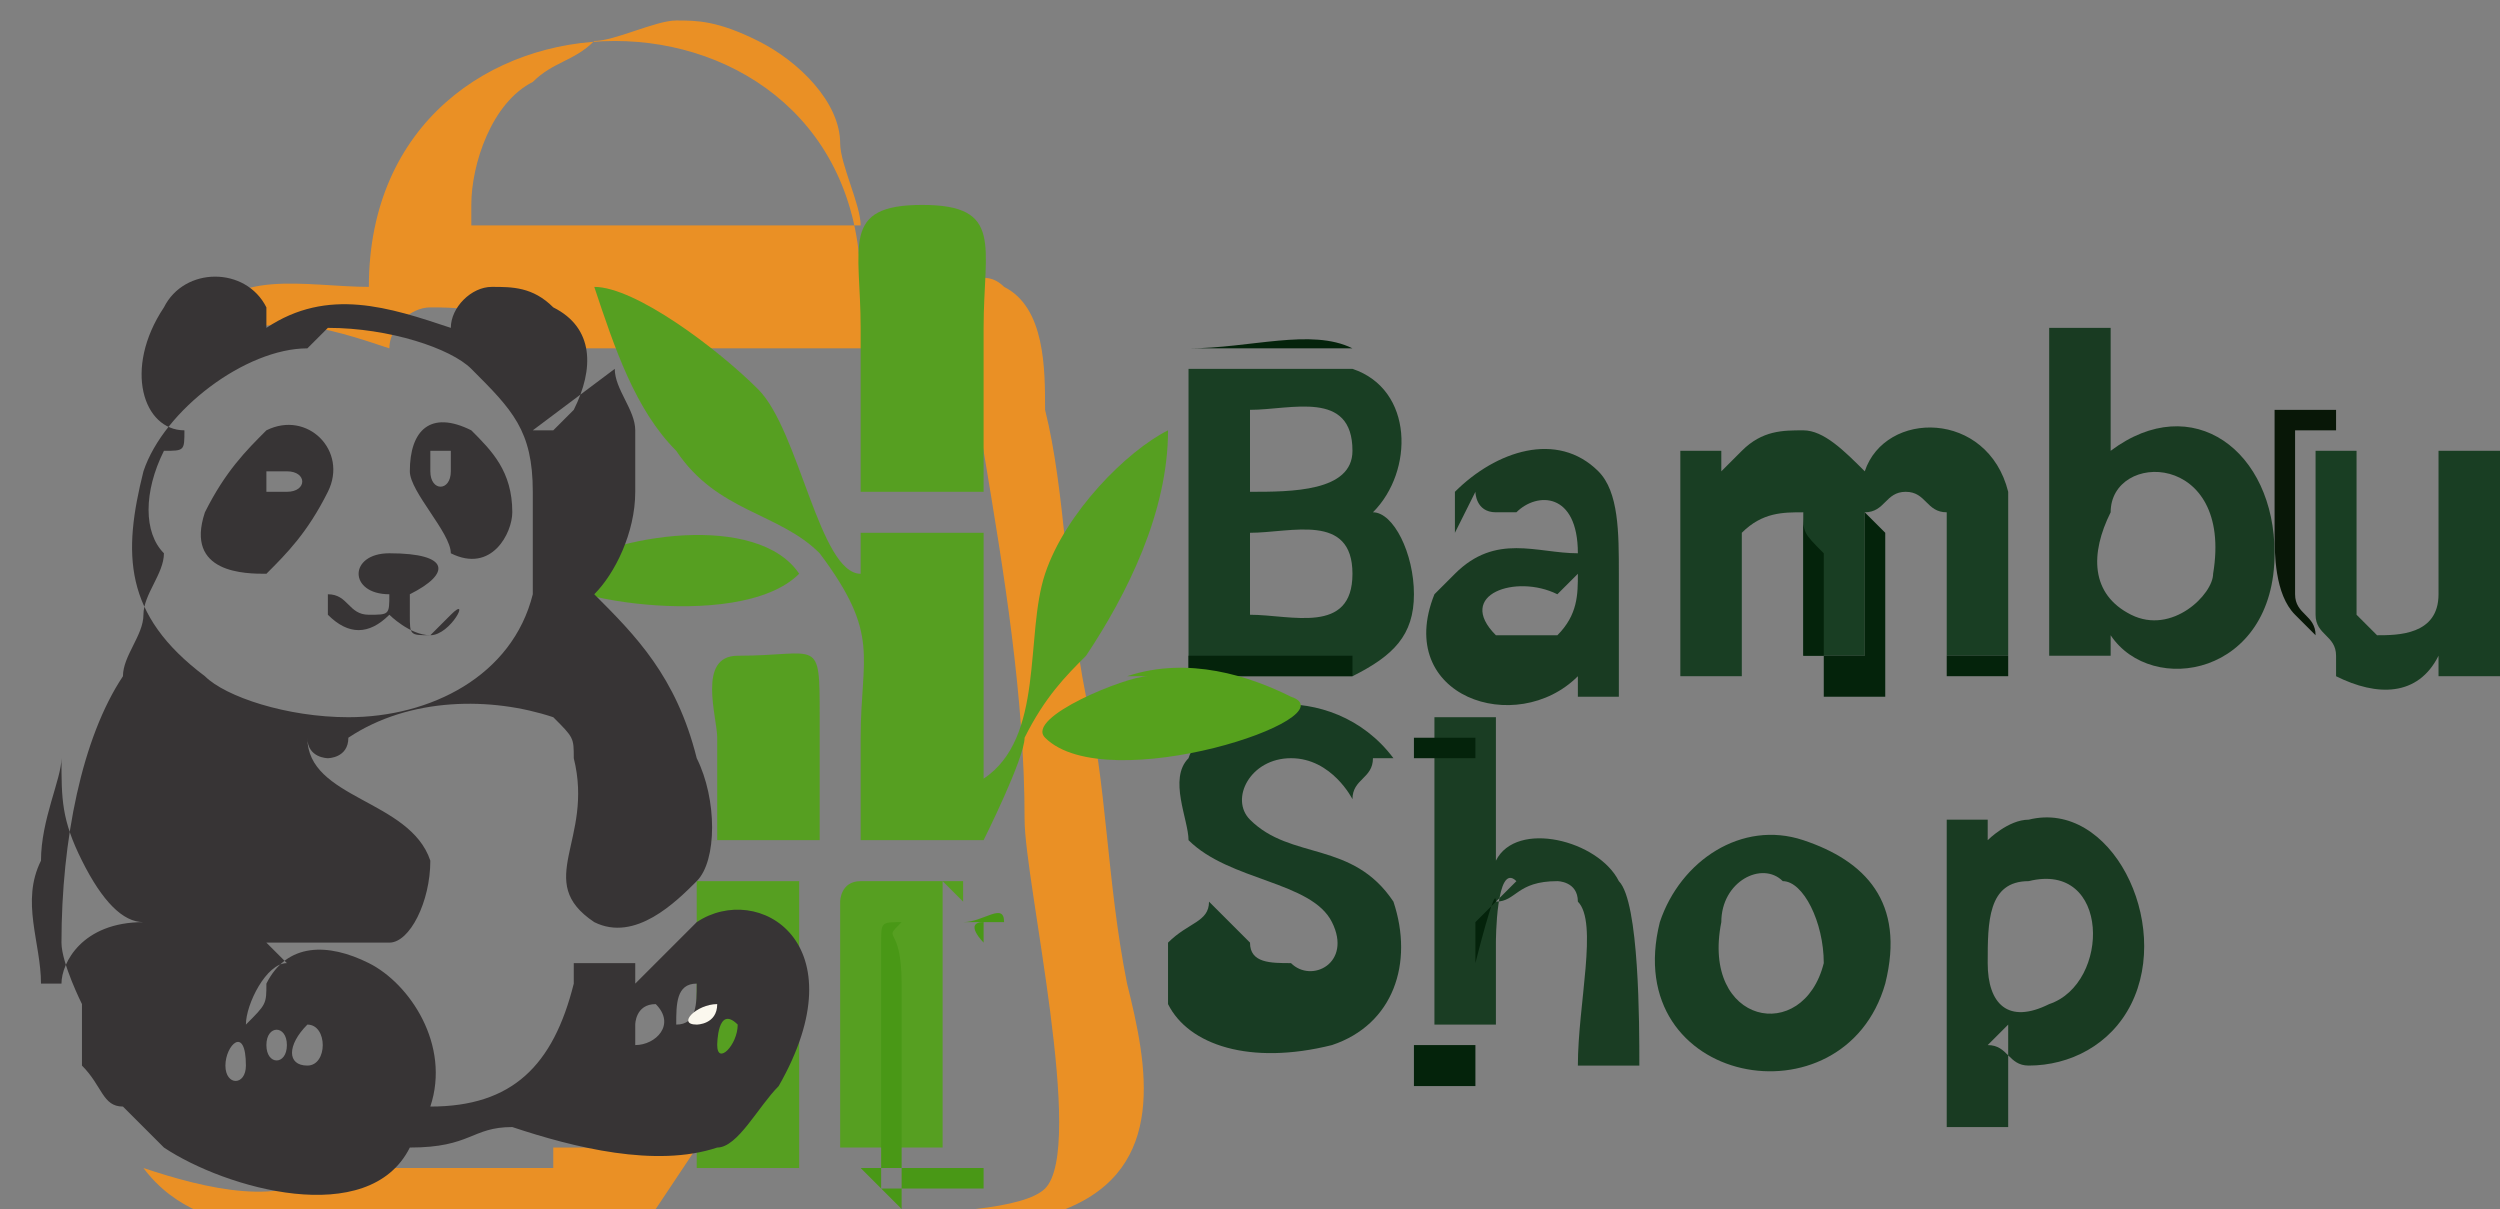 <?xml version="1.0" encoding="UTF-8"?>
<!DOCTYPE svg PUBLIC "-//W3C//DTD SVG 1.1//EN" "http://www.w3.org/Graphics/SVG/1.1/DTD/svg11.dtd">
<!-- Creator: CorelDRAW X6 -->
<svg xmlns="http://www.w3.org/2000/svg" xml:space="preserve" width="122px" height="59px" version="1.1" style="shape-rendering:geometricPrecision; text-rendering:geometricPrecision; image-rendering:optimizeQuality; fill-rule:evenodd; clip-rule:evenodd"
viewBox="0 0 122 59"
 xmlns:xlink="http://www.w3.org/1999/xlink">
 <rect x="0" y="0" width="122" height="59" fill="#808080" stroke="none"/>
 <defs>
  <style type="text/css">
   <![CDATA[
    .fil11 {fill:#373435}
    .fil7 {fill:#021505}
    .fil6 {fill:#04230B}
    .fil8 {fill:#081707}
    .fil2 {fill:#183C23}
    .fil4 {fill:#193B22}
    .fil3 {fill:#193E23}
    .fil5 {fill:#1A3D23}
    .fil10 {fill:#499816}
    .fil1 {fill:#569F21}
    .fil9 {fill:#56A11D}
    .fil0 {fill:#EA9025}
    .fil12 {fill:#FBF8EE}
   ]]>
  </style>
 </defs>
 <g id="Capa_x0020_1">
  <g id="_467799848">
   <path class="fil0" d="M34 56c-1,0 -4,0 -5,0l-2 0 0 0 0 0 0 1 -5 0c-2,0 -4,0 -6,0 -2,2 -6,1 -9,0 3,4 9,3 13,2 5,0 30,0 32,0 5,-2 4,-7 3,-11 -1,-5 -1,-10 -2,-14 -1,-5 -1,-10 -2,-14 0,-2 0,-5 -2,-6 -1,-1 -2,0 -4,0 0,0 -4,0 -3,0 0,-16 -24,-16 -24,0 -3,0 -7,-1 -8,2 0,0 0,0 0,0 0,0 0,1 0,1 3,-2 6,-1 9,0l0 0c0,-1 1,-2 2,-2 1,0 3,0 3,1 0,0 1,1 1,1 7,0 15,0 18,0 5,0 4,0 5,5 1,6 2,12 2,18 0,3 3,16 1,18 -2,2 -16,1 -19,1zm7 -45l-18 0 0 0 0 0 0 -1c0,-2 1,-5 3,-6 1,-1 2,-1 3,-2 1,0 3,-1 4,-1 1,0 2,0 4,1 2,1 4,3 4,5 0,1 1,3 1,4 -1,0 -18,0 -18,0 1,0 18,0 18,0z"/>
   <path class="fil1" d="M48 41c0,0 2,-4 2,-5 1,-2 2,-3 3,-4 2,-3 4,-7 4,-11 -2,1 -5,4 -6,7 -1,3 0,8 -3,10 0,-1 0,-11 0,-12l-6 0 0 2c-2,0 -3,-7 -5,-9 -2,-2 -6,-5 -8,-5 1,3 2,6 4,8 2,3 5,3 7,5 3,4 2,5 2,9 0,1 0,5 0,5 0,0 5,0 6,0z"/>
   <path class="fil2" d="M57 49c1,2 4,3 8,2 3,-1 4,-4 3,-7 -2,-3 -5,-2 -7,-4 -1,-1 0,-3 2,-3 2,0 3,2 3,2 0,-1 1,-1 1,-2l1 0c-3,-4 -9,-3 -10,0 -1,1 0,3 0,4 2,2 6,2 7,4 1,2 -1,3 -2,2 -1,0 -2,0 -2,-1 0,0 0,0 -1,-1l-1 -1c0,1 -1,1 -2,2z"/>
   <path class="fil3" d="M61 30l0 -4c2,0 5,-1 5,2 0,3 -3,2 -5,2zm0 -10c2,0 5,-1 5,2 0,2 -3,2 -5,2l0 -4zm5 13c2,-1 3,-2 3,-4 0,-2 -1,-4 -2,-4 2,-2 2,-6 -1,-7 -1,0 0,0 -2,0l-6 0 0 15 8 0z"/>
   <path class="fil3" d="M84 23l0 -1 -2 0 0 11 3 0 0 -7c0,-1 0,-1 0,0 0,0 0,0 0,0 0,0 0,0 0,0 1,-1 2,-1 3,-1 0,0 0,0 0,0 0,0 0,0 0,0 0,0 0,0 0,1 0,1 0,2 0,2 0,1 0,3 0,4l3 0c0,-1 0,-5 0,-6 0,0 0,0 0,-1 0,-1 0,-1 0,0 1,0 1,-1 2,-1 1,0 1,1 2,1 0,-1 0,3 0,3 0,1 0,3 0,4l3 0c0,-2 0,-6 0,-7 0,-1 0,-1 0,-1 -1,-4 -6,-4 -7,-1 -1,-1 -2,-2 -3,-2 -1,0 -2,0 -3,1 0,0 0,0 -1,1z"/>
   <path class="fil4" d="M108 28c0,1 -2,3 -4,2 -2,-1 -2,-3 -1,-5 0,-3 6,-3 5,3zm-5 3c2,3 8,2 8,-4 0,-5 -4,-8 -8,-5l0 -6 -3 0 0 16 3 0 0 -1z"/>
   <path class="fil4" d="M99 43c4,-1 4,5 1,6 -2,1 -3,0 -3,-2 0,-2 0,-4 2,-4zm-2 8c0,0 0,0 0,0 1,0 1,1 2,1 2,0 4,-1 5,-3 2,-4 -1,-10 -5,-9 -1,0 -2,1 -2,1l0 -1c0,0 0,0 0,0l-2 0 0 15 3 0 0 -5 0 0z"/>
   <path class="fil5" d="M73 44c1,0 1,-1 3,-1 0,0 1,0 1,1 1,1 0,5 0,8l3 0c0,-2 0,-8 -1,-9 -1,-2 -5,-3 -6,-1l0 -6c0,0 0,0 0,0l0 1c0,1 0,4 0,4 0,-1 0,-4 0,-6l-3 0 0 15c1,0 2,0 3,0 0,-1 0,-3 0,-4 0,0 0,-4 1,-3z"/>
   <path class="fil4" d="M77 28c0,1 0,2 -1,3 -1,0 -2,0 -3,0 -2,-2 1,-3 3,-2zm-5 -4c0,0 0,1 1,1 0,0 0,0 0,0l0 0c0,0 0,0 1,0 1,-1 3,-1 3,2 -2,0 -4,-1 -6,1 0,0 0,0 -1,1 -2,5 4,7 7,4l0 1 2 0c0,-2 0,-4 0,-6 0,-2 0,-4 -1,-5 0,0 0,0 0,0 -2,-2 -5,-1 -7,1 0,0 0,0 0,1 0,0 0,0 0,1z"/>
   <path class="fil3" d="M89 47c-1,4 -6,3 -5,-2 0,-2 2,-3 3,-2 1,0 2,2 2,4zm3 1c1,-4 -1,-6 -4,-7 -3,-1 -6,1 -7,4 -2,8 9,10 11,3z"/>
   <path class="fil3" d="M115 29c0,1 0,0 0,0l0 -7 -2 0c0,2 0,6 0,8 0,1 1,1 1,2 0,0 0,0 0,1 2,1 4,1 5,-1l0 1 3 0 0 -11 -3 0c0,2 0,5 0,7 0,2 -2,2 -3,2 0,0 0,0 -1,-1 0,0 0,0 0,0 0,0 0,0 0,0z"/>
   <path class="fil6" d="M73 44c0,-1 -1,3 -1,3 0,1 0,3 0,4 -1,0 -2,0 -3,0l0 -15 3 0c0,1 0,4 0,6 0,-1 0,-3 0,-4l0 -1c0,0 0,0 0,0 0,0 0,0 0,0l-3 0 0 16 3 0c0,-2 0,-5 0,-6 0,-1 0,-1 0,-2z"/>
   <path class="fil6" d="M66 32l-8 0 0 -15 6 0c1,0 1,0 2,0 -2,-1 -5,0 -8,0l0 16c2,0 6,0 8,0z"/>
   <path class="fil6" d="M95 25l0 8 3 0c0,-1 0,-8 0,-9 0,0 0,0 0,1 0,1 0,6 0,7l-3 0c0,-1 0,-3 0,-4 0,0 0,-4 0,-3z"/>
   <path class="fil6" d="M91 25c0,0 0,0 0,0 0,0 0,1 0,1 0,2 0,5 0,6l-3 0c0,-1 0,-3 0,-4 0,-1 0,-2 0,-2 0,0 0,-1 0,-1 0,0 0,0 0,0 0,0 0,0 0,0 0,1 0,1 1,2l0 7 3 0 0 -8z"/>
   <path class="fil7" d="M85 25c0,0 0,0 0,0l0 7 -3 0 0 -11 2 0 0 1 0 -1 -2 0 0 11 3 0 0 -7z"/>
   <path class="fil8" d="M113 31c0,-1 -1,-1 -1,-2 0,-2 0,-6 0,-8l2 0 0 7c0,1 0,1 0,0l0 -8 -3 0c0,2 0,4 0,6 0,1 0,3 1,4 0,0 0,0 0,0z"/>
   <path class="fil9" d="M56 33c-1,0 -6,2 -5,3 3,3 15,-1 12,-2 -2,-1 -5,-2 -8,-1z"/>
   <polygon class="fil1" points="34,57 39,57 39,56 39,43 39,43 34,43 34,43 "/>
   <path class="fil1" d="M42 24l6 0c0,0 0,-7 0,-8 0,-4 1,-6 -3,-6 -4,0 -3,2 -3,6 0,1 0,8 0,8z"/>
   <path class="fil1" d="M47 44l0 -1c-1,0 -3,0 -5,0 -1,0 -1,1 -1,1 0,1 0,10 0,12l5 0c0,-3 0,-9 0,-12 0,-1 0,-1 0,-1l0 0z"/>
   <path class="fil1" d="M34 41l6 0 0 -6c0,-4 0,-3 -4,-3 -2,0 -1,3 -1,4 0,1 0,5 0,5z"/>
   <path class="fil1" d="M39 28c-2,-3 -9,-2 -12,0 -1,1 9,3 12,0z"/>
   <path class="fil10" d="M42 57c1,0 5,0 6,0 0,-2 0,-4 0,-6 0,-1 0,-6 0,-6l0 0c-1,0 0,1 0,1 0,3 0,9 0,12l-5 0c0,-2 0,-11 0,-12 0,-1 0,-1 1,-1 1,0 3,0 5,0 0,-1 -1,0 -2,0 -1,0 -2,0 -3,0 -1,1 0,0 0,3l0 11z"/>
   <path class="fil11" d="M11 52c0,-1 1,-2 1,0 0,1 -1,1 -1,0zm4 -2c1,0 1,2 0,2 -1,0 -1,-1 0,-2zm-2 1c0,-1 1,-1 1,0 0,1 -1,1 -1,0zm23 -1c0,1 -1,2 -1,1 0,0 0,-2 1,-1zm-4 -1c1,1 0,2 -1,2 0,0 0,-1 0,-1 0,0 0,-1 1,-1zm1 1c0,-1 0,-2 1,-2 0,1 0,2 -1,2zm-31 -2c0,-2 -1,-4 0,-6 0,-2 1,-4 1,-5 0,2 0,3 1,5 1,2 2,3 3,3 -3,0 -4,2 -4,3zm14 -32c3,0 6,1 7,2 2,2 3,3 3,6 0,1 0,3 0,5 -1,4 -5,6 -9,6 -3,0 -6,-1 -7,-2 -4,-3 -4,-6 -3,-10 1,-3 5,-6 8,-6zm10 5c0,0 0,0 1,0 0,0 0,0 1,-1 1,-2 1,-4 -1,-5 -1,-1 -2,-1 -3,-1 -1,0 -2,1 -2,2 -3,-1 -6,-2 -9,0 0,0 0,0 0,-1 -1,-2 -4,-2 -5,0 -2,3 -1,6 1,6 0,1 0,1 -1,1 -1,2 -1,4 0,5 0,1 -1,2 -1,3 0,1 -1,2 -1,3 -2,3 -3,8 -3,13 0,1 1,3 1,3 0,2 0,2 0,3 1,1 1,2 2,2 1,1 1,1 2,2 3,2 10,4 12,0 3,0 3,-1 5,-1 3,1 7,2 10,1 1,0 2,-2 3,-3 4,-7 -1,-10 -4,-8 -1,1 -2,2 -3,3l0 -1c-1,0 -2,0 -3,0l0 0c0,0 0,0 0,0l0 1c-1,4 -3,6 -7,6 1,-3 -1,-6 -3,-7 -2,-1 -4,-1 -5,1 0,1 0,1 -1,2 0,-1 1,-3 2,-3 0,0 0,0 0,0l-1 -1c1,0 2,0 3,0 1,0 2,0 3,0 1,0 2,-2 2,-4 -1,-3 -6,-3 -6,-6 0,1 1,1 1,1 0,0 1,0 1,-1 3,-2 7,-2 10,-1 1,1 1,1 1,2 1,4 -2,6 1,8 2,1 4,-1 5,-2 1,-1 1,-4 0,-6 -1,-4 -3,-6 -5,-8 1,-1 2,-3 2,-5 0,-1 0,-2 0,-3 0,-1 -1,-2 -1,-3z"/>
   <path class="fil11" d="M14 23c1,0 1,1 0,1 0,0 -1,0 -1,0 0,0 0,0 0,-1zm2 1c1,-2 -1,-4 -3,-3 -1,1 -2,2 -3,4 -1,3 2,3 3,3 1,-1 2,-2 3,-4z"/>
   <path class="fil11" d="M22 23c0,1 -1,1 -1,0 0,0 0,-1 0,-1 0,0 0,0 1,0zm-2 0c0,1 2,3 2,4 2,1 3,-1 3,-2 0,-2 -1,-3 -2,-4 -2,-1 -3,0 -3,2z"/>
   <path class="fil11" d="M19 30c0,0 1,1 2,1 1,0 2,-2 1,-1 0,0 0,0 -1,1 -1,0 -1,0 -1,-1 0,0 0,0 0,-1 2,-1 2,-2 -1,-2 -2,0 -2,2 0,2 0,1 0,1 -1,1 -1,0 -1,-1 -2,-1 0,0 0,0 0,0 0,0 0,0 0,1 1,1 2,1 3,0z"/>
   <path class="fil12" d="M35 49c-1,0 -2,1 -1,1 0,0 1,0 1,-1z"/>
  </g>
 </g>
</svg>
